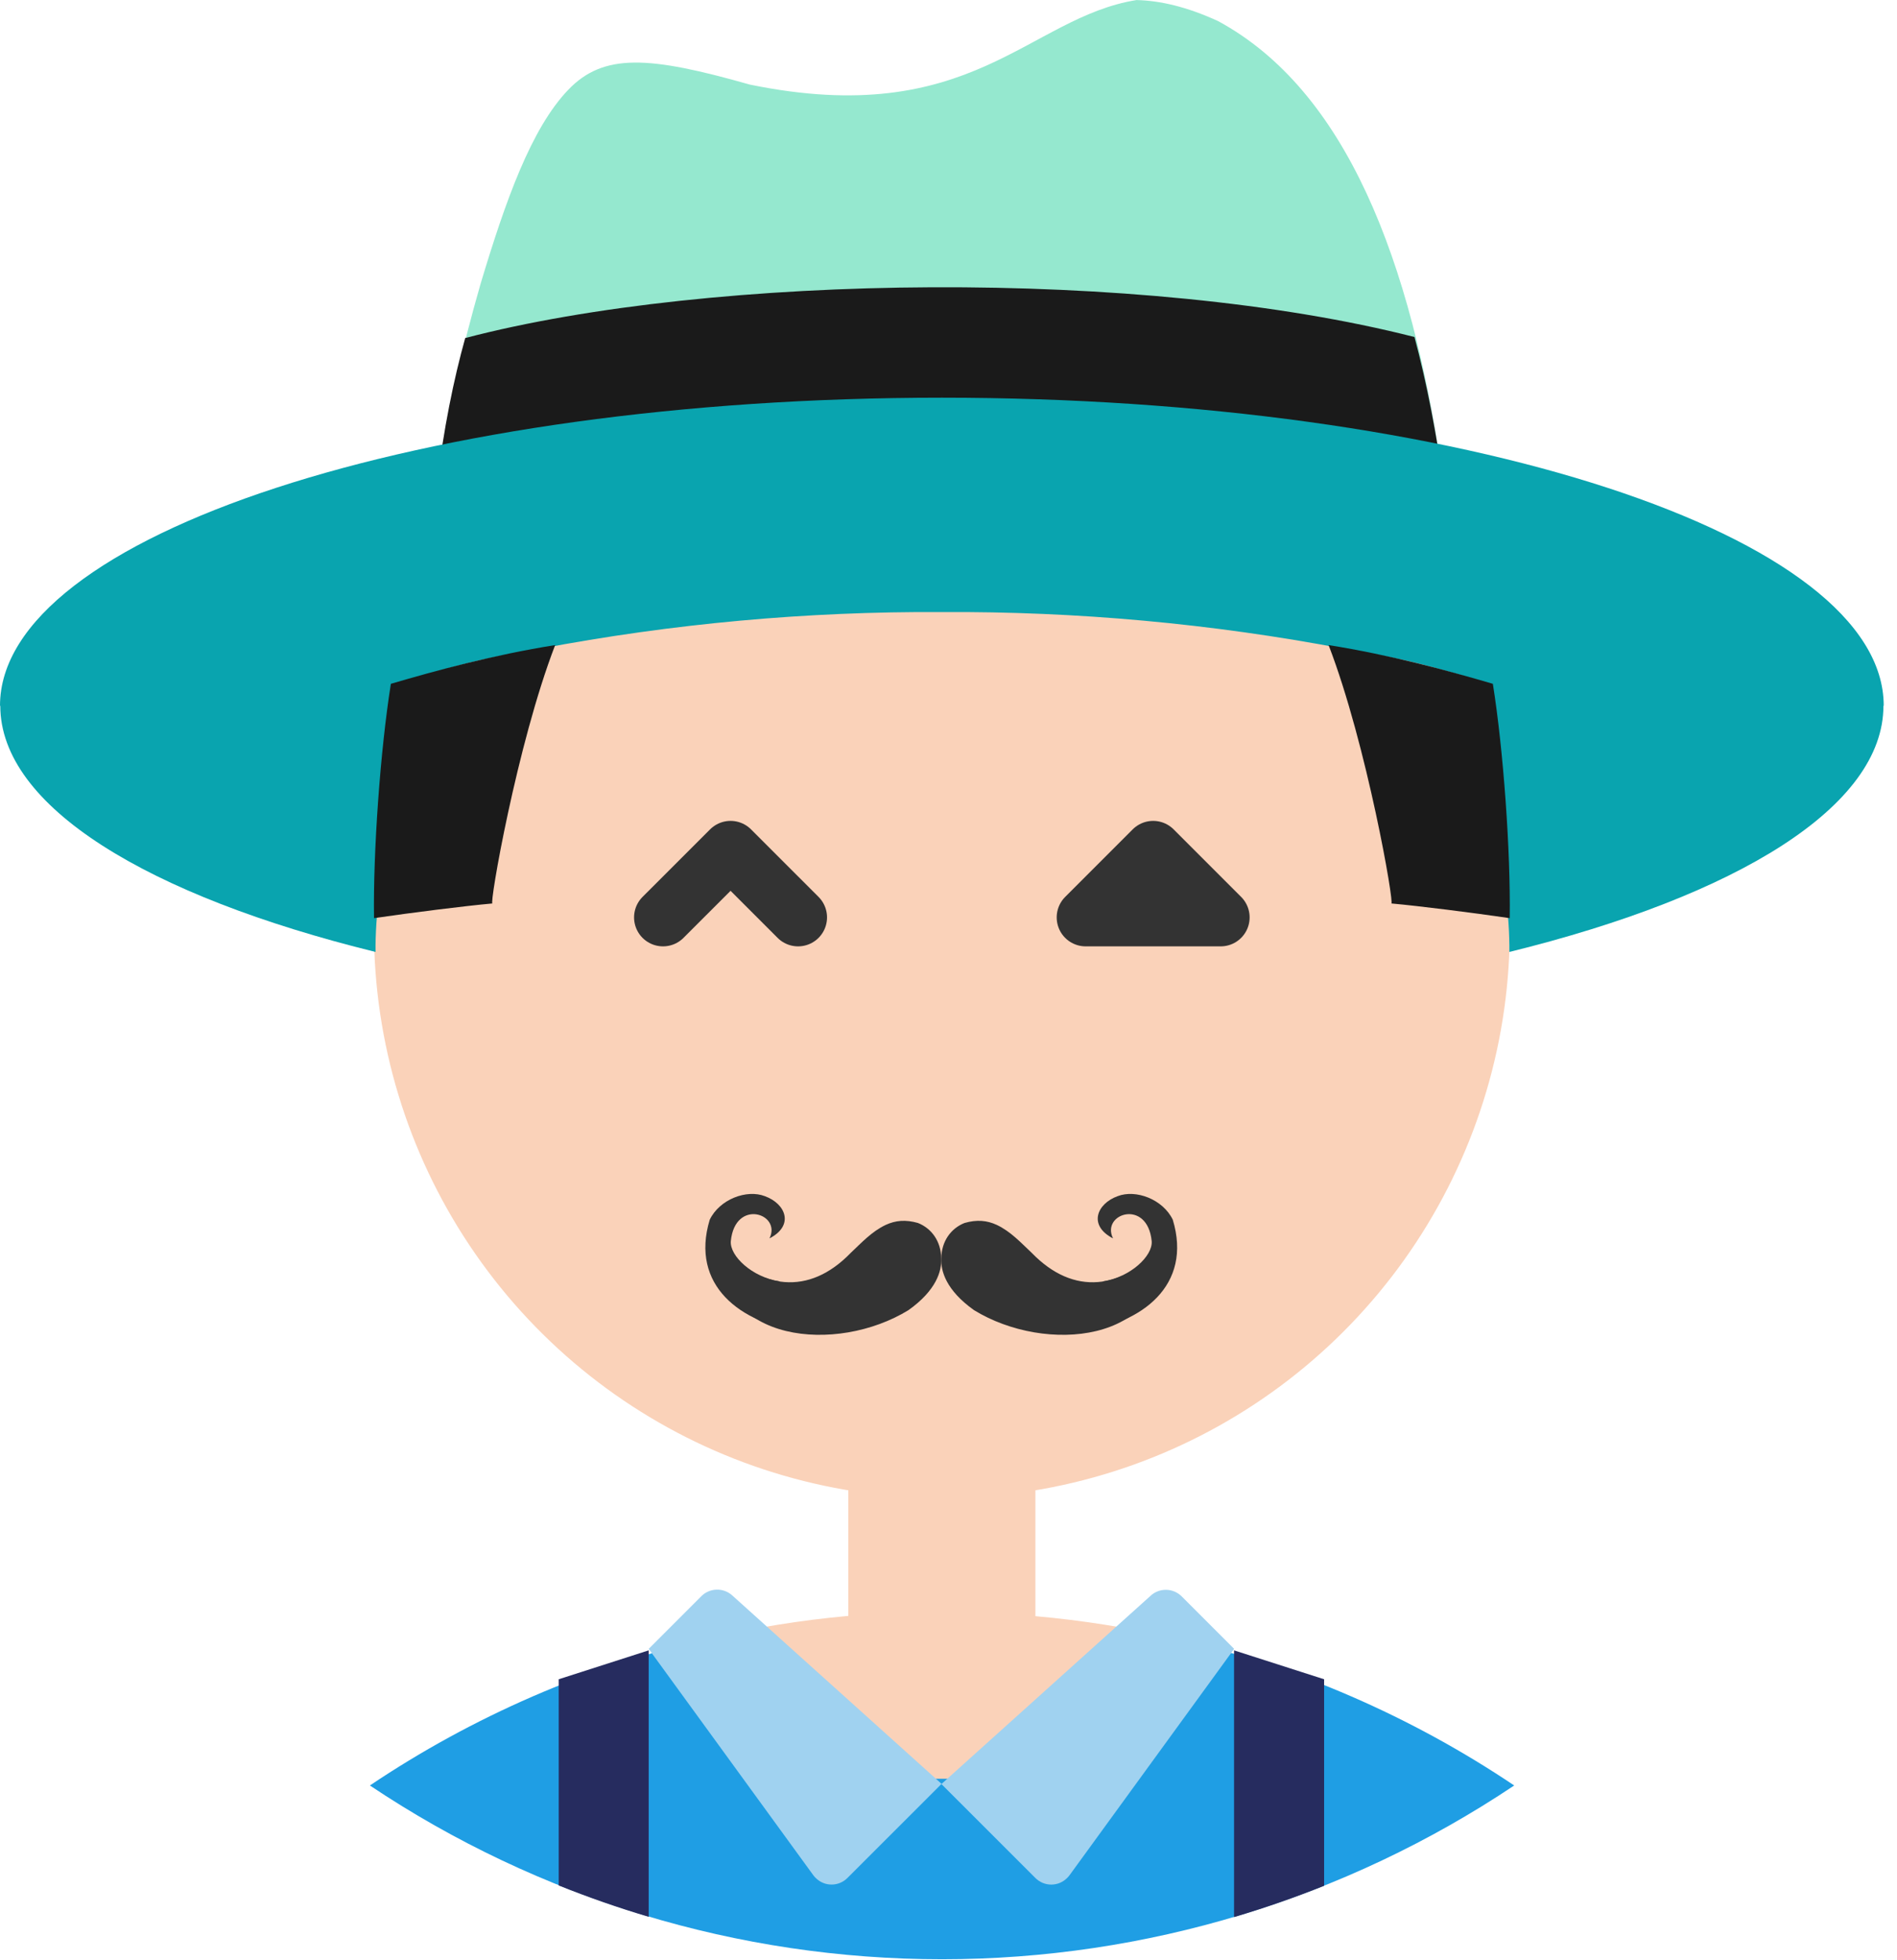 <svg width="61" height="63" viewBox="0 0 61 63" fill="none" xmlns="http://www.w3.org/2000/svg">
<path fill-rule="evenodd" clip-rule="evenodd" d="M27.279 44.501H33.294V51.949C34.813 52.084 36.32 52.323 37.806 52.665L41.564 59.173C34.304 61.96 26.269 61.96 19.009 59.173L22.767 52.665C24.253 52.32 25.76 52.078 27.279 51.94V44.492V44.501Z" fill="#FAD2B9"/>
<path fill-rule="evenodd" clip-rule="evenodd" d="M30.287 11.63C33.898 11.63 37.429 12.701 40.432 14.708C43.435 16.715 45.776 19.567 47.158 22.903C48.54 26.24 48.902 29.912 48.197 33.454C47.492 36.997 45.753 40.25 43.199 42.804C40.645 45.358 37.392 47.097 33.849 47.802C30.307 48.507 26.635 48.145 23.298 46.763C19.962 45.381 17.11 43.04 15.103 40.037C13.096 37.034 12.025 33.503 12.025 29.892C12.025 25.049 13.949 20.404 17.374 16.979C20.799 13.554 25.444 11.63 30.287 11.63Z" fill="#FAD2B9"/>
<path fill-rule="evenodd" clip-rule="evenodd" d="M37.806 52.665C41.691 53.567 45.379 55.168 48.691 57.391C43.246 61.033 36.843 62.977 30.292 62.977C23.742 62.977 17.338 61.033 11.894 57.391C15.205 55.168 18.894 53.567 22.779 52.665L27.279 57.176H33.294L37.806 52.665Z" fill="#1F9EE4"/>
<path fill-rule="evenodd" clip-rule="evenodd" d="M30.272 57.345L27.25 60.364C27.183 60.431 27.104 60.485 27.016 60.521C26.929 60.558 26.835 60.576 26.74 60.576C26.645 60.576 26.552 60.558 26.464 60.521C26.377 60.485 26.297 60.431 26.23 60.364C26.202 60.337 26.176 60.308 26.153 60.276L20.859 53L22.547 51.312C22.678 51.178 22.858 51.1 23.046 51.096C23.235 51.092 23.417 51.161 23.555 51.29L30.284 57.345L30.272 57.345Z" fill="#A0D2F0"/>
<path fill-rule="evenodd" clip-rule="evenodd" d="M30.273 57.346L33.294 60.365C33.361 60.432 33.441 60.485 33.528 60.522C33.616 60.558 33.71 60.577 33.804 60.577C33.899 60.577 33.993 60.558 34.081 60.522C34.168 60.485 34.247 60.432 34.314 60.365C34.343 60.338 34.369 60.308 34.392 60.276L39.685 53L37.998 51.313C37.867 51.182 37.691 51.106 37.506 51.102C37.321 51.097 37.141 51.163 37.004 51.288L30.275 57.343L30.273 57.346Z" fill="#A0D2F0"/>
<path fill-rule="evenodd" clip-rule="evenodd" d="M42.578 53.977L39.682 53.048V61.622C40.667 61.33 41.632 60.995 42.578 60.616V53.977ZM20.859 61.613V53.048L17.966 53.977V60.605C18.908 60.983 19.876 61.321 20.859 61.613Z" fill="#262C5F"/>
<path d="M21.32 29.488L23.492 27.317L25.663 29.488M34.91 29.488L37.081 27.317L39.252 29.488H34.91Z" stroke="#333333" stroke-width="1.862" stroke-linecap="round" stroke-linejoin="round"/>
<path d="M31.017 39.31C30.585 39.48 30.274 39.891 30.267 40.452C30.25 40.853 30.42 41.472 31.32 42.112C33.627 43.529 37.48 43.168 37.408 40.06C36.072 41.441 34.538 41.675 33.176 40.271C32.823 39.939 32.498 39.583 32.051 39.372C31.737 39.227 31.413 39.197 31.017 39.31L31.017 39.31Z" fill="#333333"/>
<path d="M35.474 41.187C36.355 41.047 37.07 40.371 37.034 39.896C36.897 38.512 35.392 39.01 35.791 39.806C34.986 39.392 35.266 38.693 35.936 38.45C36.523 38.221 37.395 38.548 37.712 39.206C38.349 41.309 36.727 42.551 34.737 42.804L35.474 41.187Z" fill="#333333"/>
<path d="M36.554 0C33.051 0.561 31.252 4.184 24.112 2.719C20.88 1.801 19.413 1.695 18.272 2.887C17.081 4.129 16.257 6.449 15.459 9.104C14.847 11.228 14.394 13.224 14.1 15.305H46.383C45.384 8.346 43.283 2.907 39.169 0.678C38.158 0.214 37.3 0.021 36.554 0.002L36.554 0Z" fill="#95E8CF"/>
<path d="M29.963 9.234C24.393 9.259 18.928 9.827 14.959 10.866C14.593 12.178 14.262 13.779 14.034 15.681H46.435C46.195 13.959 45.886 12.337 45.484 10.833C41.122 9.72 35.495 9.209 29.964 9.234L29.963 9.234Z" fill="#1A1A1A"/>
<path d="M30.287 12.783C13.561 12.783 0 17.216 0 22.685H0.009C0.009 25.921 4.734 28.792 12.076 30.599C12.046 28.373 12.875 24.325 13.587 21.71C15.332 21.218 15.572 21.167 17.358 20.853C21.619 20.044 25.949 19.649 30.287 19.674C34.624 19.649 38.954 20.044 43.215 20.853C45.002 21.167 45.279 21.218 47.025 21.71C47.737 24.325 48.565 28.373 48.535 30.599C55.877 28.792 60.564 25.921 60.564 22.685H60.573C60.573 17.216 47.012 12.783 30.287 12.783Z" fill="#09A4AF"/>
<path d="M17.851 20.735C15.853 21.054 14.025 21.553 12.569 21.98C12.23 24.104 11.995 27.382 12.027 29.512C13.267 29.332 14.936 29.121 15.836 29.04C15.72 29.127 16.619 23.934 17.852 20.735L17.851 20.735ZM42.722 20.735C43.955 23.934 44.854 29.127 44.738 29.04C45.637 29.121 47.307 29.332 48.546 29.512C48.578 27.382 48.344 24.104 48.004 21.98C46.548 21.553 44.721 21.054 42.722 20.735L42.722 20.735Z" fill="#1A1A1A"/>
<path d="M29.516 39.31C29.948 39.48 30.26 39.891 30.267 40.452C30.283 40.853 30.113 41.472 29.213 42.112C26.906 43.529 23.053 43.168 23.125 40.06C24.461 41.441 25.996 41.675 27.357 40.271C27.71 39.939 28.035 39.583 28.482 39.372C28.796 39.227 29.12 39.197 29.516 39.31L29.516 39.31Z" fill="#333333"/>
<path d="M25.06 41.187C24.179 41.047 23.464 40.371 23.5 39.896C23.637 38.512 25.142 39.01 24.743 39.806C25.548 39.392 25.268 38.693 24.598 38.45C24.011 38.221 23.139 38.548 22.822 39.206C22.185 41.309 23.807 42.551 25.797 42.804L25.06 41.187Z" fill="#333333"/>
</svg>
